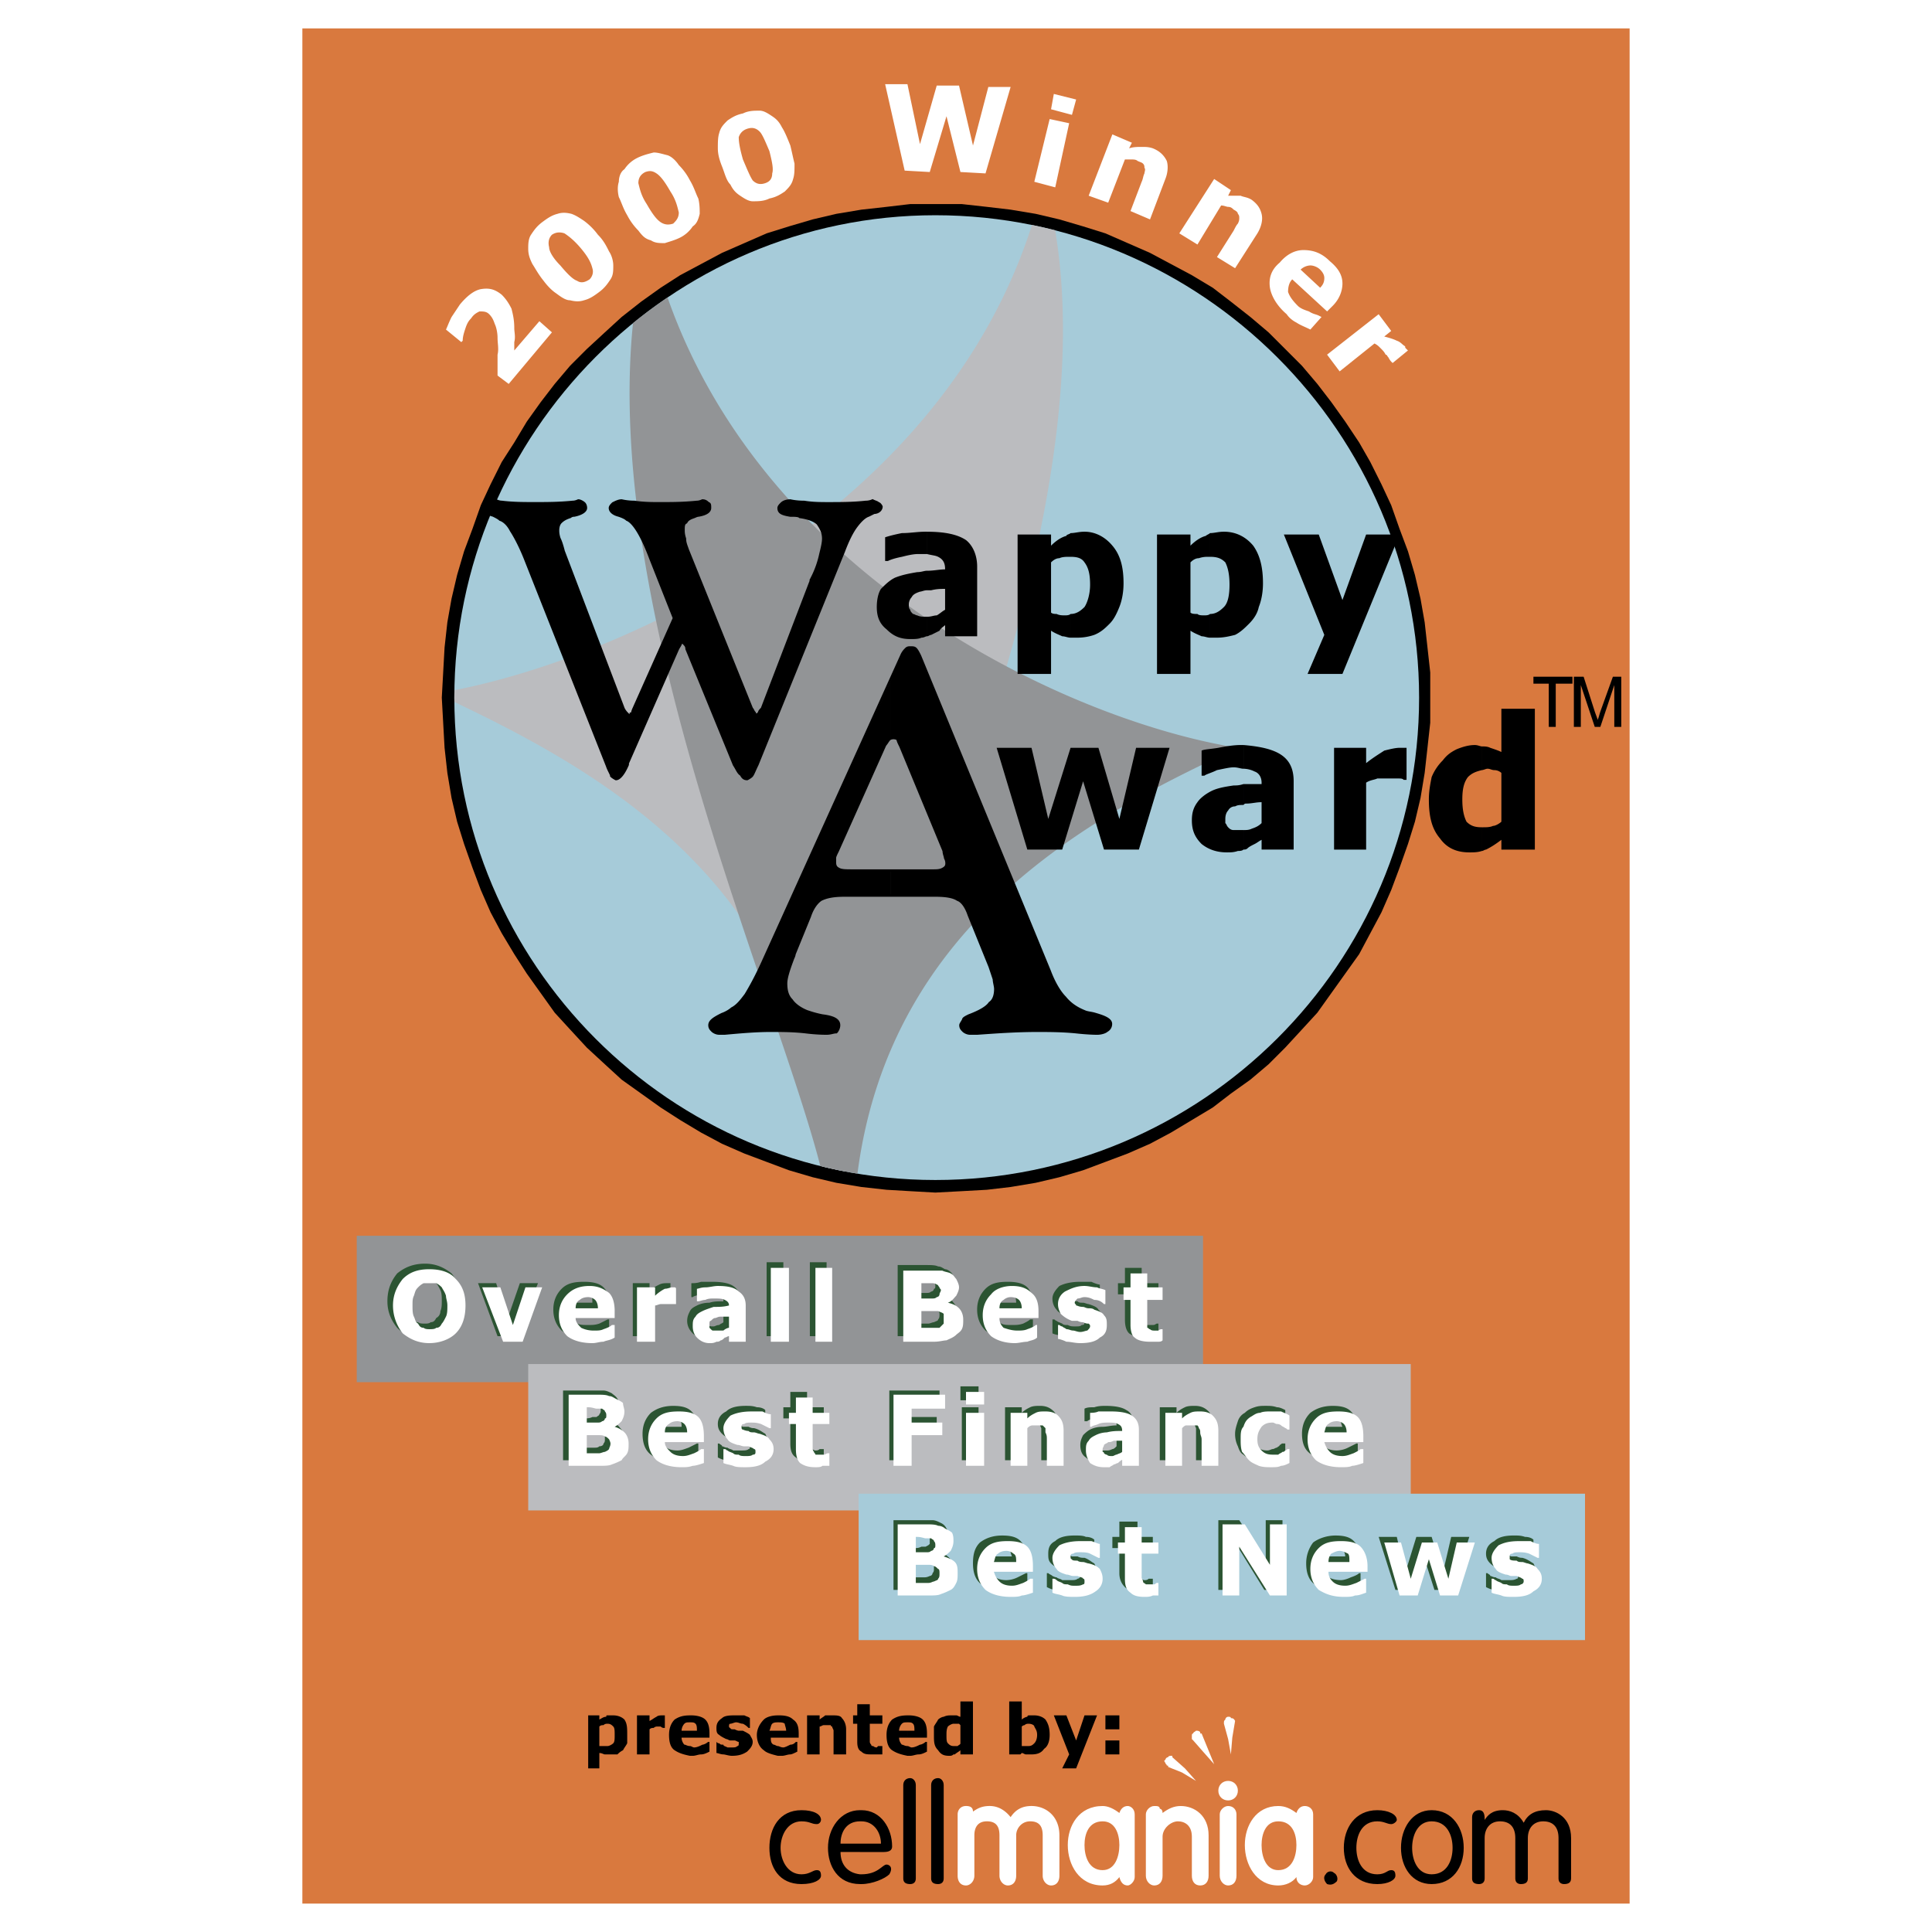 <svg xmlns="http://www.w3.org/2000/svg" width="2500" height="2500" viewBox="0 0 192.756 192.756"><path fill-rule="evenodd" clip-rule="evenodd" fill="#fff" d="M0 0h192.756v192.756H0V0z"/><path fill-rule="evenodd" clip-rule="evenodd" fill="#d9793e" d="M30.167 189.922h132.421V2.834H30.167v187.088z"/><path fill-rule="evenodd" clip-rule="evenodd" d="M93.318 20.361h2.643l2.504.278 2.365.278 2.502.418 2.365.556 2.365.695 2.225.696 2.227.974 2.224.973 2.088 1.113 2.086 1.113 2.086 1.252 1.809 1.391 1.947 1.53 1.808 1.53 1.67 1.669 1.668 1.67 1.532 1.808 1.39 1.808 1.391 1.947 1.391 2.087 1.113 1.947 1.113 2.226.973 2.086.834 2.365.836 2.226.695 2.364.557 2.365.416 2.364.279 2.504.277 2.504v5.007l-.277 2.504-.279 2.504-.416 2.504-.557 2.364-.695 2.226-.836 2.365-.834 2.225-.973 2.226-1.113 2.086-1.113 2.087-1.391 1.947-1.391 1.947-1.39 1.947-1.532 1.67-1.668 1.809-1.67 1.67-1.808 1.529-1.947 1.39-1.809 1.391-2.086 1.252-2.086 1.252-2.088 1.113-2.224.973-2.227.836-2.225.834-2.365.695-2.365.557-2.502.418-2.365.277-2.504.139-2.643.14-2.504-.14-2.364-.139-2.504-.277-2.504-.418-2.365-.557-2.365-.695-2.225-.834-2.226-.836-2.225-.973L69.95 113l-2.087-1.252-1.947-1.252-1.948-1.391-1.947-1.39-1.669-1.529-1.809-1.67-1.668-1.809-1.531-1.67-1.39-1.947-1.392-1.947-1.252-1.947-1.251-2.087-1.113-2.086-.974-2.226-.835-2.225-.834-2.365-.696-2.226-.556-2.364-.418-2.504-.278-2.504-.139-2.504-.138-2.503.138-2.504.139-2.504.278-2.504.418-2.364.556-2.365.696-2.364.834-2.226.835-2.365.974-2.086 1.113-2.226 1.251-1.947 1.252-2.087 1.392-1.947 1.39-1.808 1.531-1.808 1.668-1.67 1.809-1.669 1.669-1.53 1.947-1.53 1.948-1.391 1.947-1.252 2.087-1.113 2.086-1.113 2.225-.973 2.226-.974 2.225-.696 2.365-.695 2.365-.556 2.504-.418 2.504-.278 2.364-.278h2.504z"/><path d="M93.318 21.474c26.567 0 48.266 21.699 48.266 48.128 0 26.568-21.699 48.128-48.266 48.128-26.429 0-47.989-21.561-47.989-48.128 0-26.429 21.56-48.128 47.989-48.128z" fill-rule="evenodd" clip-rule="evenodd" fill="#a6cbd9"/><path d="M102.957 22.445C93.839 51.077 62.537 65.5 45.338 68.86c-.004.247-.009.494-.009.742 0 .146.004.292.005.438 15.124 7.2 35.516 18.76 36.678 46.334.746.182 1.499.346 2.258.492.364-13.162 26.575-60.603 21.005-93.888a50.033 50.033 0 0 0-2.318-.533z" fill-rule="evenodd" clip-rule="evenodd" fill="#bbbcbf"/><path d="M66.601 29.679c9.973 28.449 40.534 42.333 56.901 44.93-14.258 6.611-34.674 17.21-37.953 42.485a47.288 47.288 0 0 1-3.705-.76c-4.479-17.402-21.653-55.19-18.688-84.092a48.19 48.19 0 0 1 3.445-2.563z" fill-rule="evenodd" clip-rule="evenodd" fill="#929496"/><path d="M60.63 76.417l-8.207-20.726c-.557-1.391-1.113-2.365-1.391-2.782-.278-.556-.696-.974-1.113-1.112-.139-.139-.417-.278-.695-.417-.557-.14-.835-.418-.835-.696 0-.139 0-.278.278-.417.139-.139.417-.278.834-.278.139 0 .278.139.557.139 1.113.139 2.225.139 3.338.139s2.364 0 3.755-.139c.278 0 .417-.139.557-.139s.417.139.556.278c0 0 .139.139.139.417 0 .278-.417.556-1.113.696-.278 0-.417.139-.417.139-.417.139-.696.278-.974.557-.14.139-.278.417-.278.834 0 .14 0 .417.139.835.14.278.278.695.417 1.252l5.981 15.718c.14.278.278.417.417.557 0 .139.139.139.278.139 0 0 .139 0 .139-.139.139 0 .139-.278.278-.557l4.033-9.041-2.364-5.981c-.834-2.226-1.669-3.616-2.365-3.895-.139-.139-.417-.278-.834-.417-.557-.14-.834-.418-.834-.696 0-.139.139-.278.278-.417.278-.139.557-.278.835-.278.139 0 .556.139 1.252.139.974.139 1.808.139 2.504.139 1.251 0 2.364 0 3.755-.139.278 0 .556-.139.556-.139.278 0 .417.139.557.278.139 0 .139.139.139.417 0 .278-.278.556-1.112.696-.139 0-.278.139-.417.139-.417.139-.695.278-.834.557-.278.139-.278.417-.278.834 0 .14 0 .417.139.835 0 .417.139.695.278 1.113l6.398 15.857c.139.139.139.278.278.417 0 .139.139.278.278.278l.278-.278c0-.139.139-.278.278-.417l5.007-13.075a9.705 9.705 0 0 0 .835-2.364c.139-.557.278-1.113.278-1.53 0-.695-.278-1.113-.557-1.53-.278-.278-.834-.556-1.808-.695-.14-.139-.557-.139-.974-.139-.834-.14-1.113-.279-1.113-.696 0-.139.139-.278.278-.417s.417-.278.834-.278c.139 0 .557.139 1.391.139.834.139 1.669.139 2.365.139 1.251 0 2.503 0 3.755-.139.417 0 .557 0 .696-.139.278.139.417.139.556.278.139 0 .278.139.278.278 0 .278-.278.556-.695.556-.278.139-.417.139-.557.279-.417.139-.834.556-1.252 1.112-.417.557-.834 1.391-1.252 2.504l-8.624 21.282c-.278.556-.417.974-.556 1.112-.139.139-.278.278-.417.278-.278 0-.417-.139-.557-.417-.278-.14-.417-.557-.695-.974l-4.729-11.545c0-.278-.139-.417-.278-.557 0-.139-.139-.139-.139-.139-.139 0-.139 0-.278.139 0 .139-.139.278-.278.557l-5.008 11.406v.14c-.417.974-.834 1.391-1.113 1.391-.139 0-.278-.139-.417-.278.003-.142-.275-.559-.414-.977z" fill-rule="evenodd" clip-rule="evenodd"/><path d="M60.63 76.417l-8.207-20.726c-.557-1.391-1.113-2.365-1.391-2.782-.278-.556-.696-.974-1.113-1.112-.139-.139-.417-.278-.695-.417-.557-.14-.835-.418-.835-.696 0-.139 0-.278.278-.417.139-.139.417-.278.834-.278 0 0 .278.139.557.139 1.113.139 2.225.139 3.338.139s2.364 0 3.755-.139c.278 0 .557-.139.557-.139.139 0 .417.139.556.278 0 0 .139.139.139.417 0 .278-.417.556-1.113.696-.278 0-.417.139-.417.139-.417.139-.696.278-.974.557-.14.139-.278.417-.278.834 0 .14 0 .417.139.835.14.278.278.695.417 1.252l5.981 15.718c.14.278.278.417.417.557 0 .139.278.139.278.139s.139 0 .139-.139c.139 0 .139-.278.278-.557l4.033-9.041-2.364-5.981c-.834-2.226-1.669-3.616-2.365-3.895-.139-.139-.417-.278-.834-.417-.557-.14-.834-.418-.834-.696 0-.139.139-.278.278-.417.278-.139.557-.278.835-.278 0 0 .556.139 1.252.139.974.139 1.808.139 2.504.139 1.251 0 2.364 0 3.755-.139.278 0 .556-.139.556-.139.278 0 .417.139.557.278.139 0 .139.139.139.417 0 .278-.278.556-1.112.696-.139 0-.417.139-.417.139-.417.139-.695.278-.834.557-.278.139-.278.417-.278.834 0 .14 0 .417.139.835 0 .417.139.695.278 1.113l6.398 15.857c.139.139.139.278.278.417 0 .139.278.278.278.278l.278-.278c0-.139.139-.278.278-.417l5.007-13.075a9.705 9.705 0 0 0 .835-2.364c.139-.557.278-1.113.278-1.53 0-.695-.278-1.113-.557-1.53-.278-.278-.834-.556-1.808-.695-.14-.139-.557-.139-.974-.139-.834-.14-1.113-.279-1.113-.696 0-.139.139-.278.278-.417s.417-.278.834-.278c0 0 .557.139 1.391.139.834.139 1.669.139 2.365.139 1.251 0 2.503 0 3.755-.139.417 0 .696-.139.696-.139.278.139.417.139.556.278.139 0 .278.278.278.278 0 .278-.278.556-.695.556l-.557.279c-.417.139-.834.556-1.252 1.112-.417.557-.834 1.391-1.252 2.504l-8.624 21.282c-.278.556-.417.974-.556 1.112-.139.139-.417.278-.417.278-.278 0-.417-.139-.557-.417-.278-.14-.417-.557-.695-.974l-4.729-11.545c0-.278-.139-.417-.278-.557 0-.139-.139-.139-.139-.139s-.139 0-.278.139c0 .139-.139.278-.278.557l-5.008 11.406v.14c-.417.974-.834 1.391-1.113 1.391 0 0-.278-.139-.417-.278.003-.142-.275-.559-.414-.977z" fill="none" stroke="#000" stroke-width=".352" stroke-miterlimit="2.613"/><path d="M120.721 63.621v-2.365c.557 0 .973-.278 1.391-.696.418-.417.557-1.251.557-2.225s-.139-1.669-.418-2.226c-.418-.417-.834-.556-1.529-.556v-2.365c.416 0 .834-.139 1.391-.139 1.252 0 2.225.556 2.92 1.391.697.974.975 2.226.975 3.756 0 .834-.139 1.669-.418 2.364-.139.696-.557 1.252-.973 1.67-.418.417-.834.834-1.391 1.112-.557.139-1.113.278-1.809.278l-.696.001zm13.215-3.756l2.363-6.538h3.338l-5.701 13.91h-3.479l1.67-3.895-4.035-10.015h3.479l2.365 6.538zm-13.215-6.677v2.365h-.139c-.279 0-.557 0-.975.139-.279 0-.557.139-.834.417v5.007c.139.139.416.139.695.139.139.139.416.139.695.139.139 0 .418 0 .557-.139v2.365c-.279 0-.557-.139-.836-.139-.277-.139-.695-.278-1.111-.556v4.312h-3.338v-13.91h3.338v1.113c.416-.417.973-.834 1.529-.974.139-.139.28-.139.419-.278zm-13.91 10.433v-2.365c.557 0 .973-.278 1.391-.696.277-.417.557-1.251.557-2.225s-.139-1.669-.557-2.226c-.277-.417-.695-.556-1.391-.556v-2.365c.418 0 .834-.139 1.391-.139 1.113 0 2.086.556 2.781 1.391.836.974 1.113 2.226 1.113 3.756 0 .834-.139 1.669-.416 2.364-.279.696-.557 1.252-.975 1.67-.418.417-.834.834-1.529 1.112a5.203 5.203 0 0 1-1.67.278l-.695.001zm-12.519-2.782v-2.086c-.417 0-.834 0-1.391.139h-.417v-1.947c.696 0 1.252-.139 1.809-.139 0-.556-.139-.974-.695-1.251-.278-.14-.557-.14-1.113-.278v-2.226c1.809 0 3.061.278 3.895.834.696.556 1.112 1.53 1.112 2.643v6.955h-3.199V62.37c-.139.139-.417.278-.556.557l-.835.417c-.139 0-.278.139-.417.139v-1.947c.417 0 .696-.139.974-.139.276-.141.554-.419.833-.558zm12.519-7.651v2.365h-.139c-.279 0-.695 0-.975.139-.277 0-.557.139-.834.417v5.007c.139.139.418.139.557.139.277.139.557.139.834.139.139 0 .418 0 .557-.139v2.365c-.277 0-.557-.139-.834-.139-.279-.139-.695-.278-1.113-.556v4.312h-3.338v-13.91h3.338v1.113c.418-.417.973-.834 1.529-.974 0-.139.279-.139.418-.278zm-14.328 5.703c-.278 0-.556.139-.695.139-.417.139-.695.278-.834.556-.139.14-.278.417-.278.696 0 .278 0 .417.139.557 0 .139.139.278.278.417.139 0 .278.139.417.139.278.139.557.139.974.139v1.947c-.139 0-.278.139-.556.139-.278.139-.695.139-1.113.139-.974 0-1.669-.278-2.364-.974-.696-.556-.974-1.251-.974-2.226 0-.695.139-1.391.417-1.808.417-.417.834-.835 1.391-1.113.696-.278 1.391-.417 2.225-.557.417 0 .696-.139.974-.139v1.949h-.001zm0-5.842v2.226h-.834c-.557 0-1.113.139-1.669.278-.696.139-1.113.278-1.392.417h-.278v-2.365c.417-.139.974-.278 1.67-.417.834 0 1.529-.139 2.364-.139h.139zM154.521 72.523v-4.312h-1.531v-.696h3.895v.696h-1.668v4.312h-.696zm2.504 0v-5.008h.973l1.113 3.478c.139.417.277.696.277.834.139-.278.139-.417.279-.834l1.252-3.478h.834v5.008h-.695V68.35l-1.391 4.173h-.557l-1.391-4.173v4.173h-.694zM147.844 84.903v-2.365h.141c.277 0 .695 0 .973-.139.277 0 .695-.278.834-.417v-4.869a1.06 1.06 0 0 0-.695-.278c-.277 0-.416-.139-.695-.139-.139 0-.416.139-.557.139V74.47c.279 0 .557 0 .836.139.416.14.834.279 1.111.418v-4.312h3.34v14.049h-3.34v-.974c-.557.417-.973.696-1.529.974-.14-.001-.279.139-.419.139zm0-10.433v2.365c-.557.139-.973.278-1.391.695-.418.556-.557 1.252-.557 2.226s.139 1.669.418 2.225c.418.417.834.557 1.529.557v2.365c-.416.139-.834.139-1.252.139-1.252 0-2.225-.417-2.92-1.391-.836-.974-1.113-2.225-1.113-3.894 0-.835.139-1.53.277-2.226a5.015 5.015 0 0 1 1.113-1.669c.418-.557.836-.834 1.391-1.113.695-.278 1.252-.417 1.809-.417.28-.001.557.138.696.138zm-23.785 10.293v-1.947c.277 0 .557 0 .834-.139.418-.139.695-.278.975-.556v-2.086c-.557 0-.975.139-1.531.139-.139 0-.139 0-.277.139v-2.086h1.809v-.14c0-.556-.279-.974-.695-1.113a2.623 2.623 0 0 0-1.113-.278v-2.365c1.67.139 2.92.417 3.756.974.834.557 1.252 1.391 1.252 2.643v6.815h-3.199v-.973c-.279.14-.418.278-.695.417-.279.139-.557.278-.695.417-.144.139-.283.139-.421.139zm16.273-6.954h-.277c-.139-.139-.277-.139-.557-.139h-2.086c-.279.139-.695.139-1.113.417v6.677H133.1V74.609h3.199v1.53c.695-.557 1.391-.974 1.809-1.251.557-.139 1.113-.279 1.529-.279H140.332v3.2zm-23.646-3.2l-3.059 10.154h-3.479l-2.086-6.815-2.086 6.815h-3.479l-3.061-10.154h3.479l1.67 7.094 2.225-7.094h2.781l2.088 7.094 1.668-7.094h3.339zm7.373-.278v2.365c-.277 0-.557-.139-.973-.139-.418 0-.975.139-1.67.278-.557.278-1.113.417-1.252.556h-.279v-2.503c.279-.139.836-.139 1.67-.279.695-.139 1.531-.278 2.227-.278h.277zm0 3.895v2.086c-.418 0-.557 0-.834.14a.762.762 0 0 0-.695.417c-.141.139-.279.417-.279.834v.417c.139.139.139.278.279.417.139.139.277.278.557.278h.973v1.947c-.139.14-.418.14-.557.14-.416.139-.695.139-1.113.139-.973 0-1.807-.278-2.504-.834-.695-.695-.973-1.391-.973-2.365 0-.695.139-1.252.557-1.808.277-.417.834-.834 1.391-1.113s1.252-.417 2.227-.556c.275 0 .553 0 .971-.139zM91.788 65.429l12.937 31.436c.416 1.113.973 2.086 1.529 2.643.557.695 1.252 1.113 1.947 1.391.277.139.695.139 1.113.279.973.277 1.529.555 1.529.973a.763.763 0 0 1-.416.695c-.141.141-.557.279-.975.279-.139 0-.834 0-2.086-.139-1.391-.141-2.781-.141-3.895-.141-2.088 0-4.035.141-5.982.279h-.695c-.278 0-.557-.139-.695-.279-.139-.139-.278-.277-.278-.557 0-.139.139-.277.278-.557 0-.139.278-.277.556-.416 1.113-.418 1.809-.834 2.086-1.252.418-.279.557-.834.557-1.391 0-.279-.139-.695-.139-.975-.139-.416-.277-.834-.418-1.252l-2.086-5.146c-.278-.834-.695-1.391-1.113-1.53-.417-.278-1.113-.417-2.226-.417h-4.451V86.85h4.173c.417 0 .696 0 .974-.139s.417-.278.417-.557c0-.139 0-.278-.139-.556 0-.139-.139-.417-.139-.695L89.84 74.47c-.139-.278-.278-.557-.278-.695-.139-.139-.278-.139-.417-.139s-.139 0-.278.139v-5.842l1.113-2.643c.139-.278.278-.417.417-.556.139-.139.278-.139.417-.139.278 0 .417 0 .557.139.138.139.278.416.417.695zm-2.921 23.925h-4.59c-1.113 0-1.809.139-2.365.417-.417.278-.835.834-1.113 1.669l-1.53 3.756s0 .139-.139.417c-.417 1.114-.695 1.948-.695 2.504 0 .695.139 1.252.556 1.668.278.418.835.836 1.53 1.113.417.139.834.279 1.53.418 1.113.139 1.669.416 1.669.973 0 .279-.139.557-.278.697-.278 0-.556.139-.974.139-.139 0-.974 0-2.086-.139-1.252-.141-2.365-.141-3.478-.141-1.53 0-3.06.141-4.59.279h-.556c-.278 0-.557-.139-.695-.279-.139-.139-.279-.277-.279-.557 0-.416.417-.695 1.252-1.111.418-.141.835-.418.974-.557.557-.279.974-.836 1.391-1.391.417-.695.974-1.67 1.669-3.2l12.797-28.098v5.842h-.139c-.139.139-.278.417-.417.556l-4.729 10.572c-.139.278-.278.556-.278.695v.417c0 .417.139.557.417.696s.695.139 1.391.139h3.756v2.506h-.001z" fill-rule="evenodd" clip-rule="evenodd"/><path d="M91.788 65.429l12.937 31.436c.416 1.113.973 2.086 1.529 2.643.557.695 1.252 1.113 1.947 1.391.277.139.695.139 1.113.279.973.277 1.529.555 1.529.973a.763.763 0 0 1-.416.695c-.141.141-.557.279-.975.279 0 0-.834 0-2.086-.139-1.391-.141-2.781-.141-3.895-.141-2.088 0-4.035.141-5.982.279h-.695c-.278 0-.557-.139-.695-.279-.139-.139-.278-.277-.278-.557 0-.139.139-.277.278-.557 0-.139.278-.277.556-.416 1.113-.418 1.809-.834 2.086-1.252.418-.279.557-.834.557-1.391 0-.279-.139-.695-.139-.975-.139-.416-.277-.834-.418-1.252l-2.086-5.146c-.278-.834-.695-1.391-1.113-1.53-.417-.278-1.113-.417-2.226-.417h-9.041c-1.113 0-1.809.139-2.365.417-.417.278-.835.834-1.113 1.669l-1.53 3.756s0 .139-.139.417c-.417 1.114-.695 1.948-.695 2.504 0 .695.139 1.252.556 1.668.278.418.835.836 1.53 1.113.417.139.834.279 1.53.418 1.113.139 1.669.416 1.669.973 0 .279-.139.557-.278.697-.278 0-.556.139-.974.139-.139 0-.974 0-2.086-.139-1.252-.141-2.365-.141-3.478-.141-1.53 0-3.06.141-4.59.279h-.556c-.278 0-.557-.139-.695-.279-.139-.139-.279-.277-.279-.557 0-.416.417-.695 1.252-1.111.418-.141.835-.418.974-.557.557-.279.974-.836 1.391-1.391.417-.695.974-1.67 1.669-3.2L89.98 65.29c.139-.278.278-.417.417-.556.139-.139.278-.139.417-.139.278 0 .417 0 .557.139.138.139.278.416.417.695zM89.84 74.47c-.139-.278-.278-.557-.278-.695-.139-.139-.417-.139-.417-.139s-.278 0-.417.139c-.139.139-.278.417-.417.556l-4.729 10.572c-.139.278-.278.556-.278.695v.417c0 .417.139.557.417.696s.695.139 1.391.139h7.929c.417 0 .696 0 .974-.139s.417-.278.417-.557c0-.139 0-.278-.139-.556 0-.139-.139-.417-.139-.695L89.84 74.47z" fill="none" stroke="#000" stroke-width=".235" stroke-miterlimit="2.613"/><path d="M81.912 181.576c0 .139-.139.416-.417.416-.557 0-.695-.277-1.53-.277-1.391 0-2.086 1.391-2.086 2.643S78.574 187 79.964 187c.835 0 1.113-.416 1.53-.416.278 0 .417.139.417.555 0 .418-.696.836-1.948.836-2.226 0-3.199-1.67-3.199-3.617s.974-3.756 3.199-3.756c1.253 0 1.949.418 1.949.974zM85.807 181.715h.139c1.252 0 1.947 1.113 1.947 2.225h-2.086v.836h2.365c.695 0 .834-.279.834-.557 0-1.809-1.113-3.617-3.06-3.617h-.139v1.113zm0 6.26V187h.139c1.669 0 2.086-.973 2.504-.973.278 0 .695.277.278.973-.417.418-1.669.975-2.782.975h-.139zm-1.948-4.036c0-1.111.557-2.225 1.948-2.225v-1.113c-1.948 0-3.199 1.809-3.199 3.756 0 1.809.974 3.617 3.199 3.617V187c-1.252-.139-1.948-.973-1.948-2.225h1.948v-.836h-1.948zM91.371 187.418c0 .416-.278.557-.557.557-.417 0-.695-.141-.695-.557v-9.32c0-.416.278-.695.695-.695.278 0 .557.279.557.695v9.32zM94.153 187.418c0 .416-.279.557-.557.557-.417 0-.696-.141-.696-.557v-9.32c0-.416.278-.695.696-.695.278 0 .557.279.557.695v9.32z" fill-rule="evenodd" clip-rule="evenodd"/><path d="M112.514 180.186c-.418 0-.695.277-.834.695-.557-.418-1.113-.695-1.67-.695v1.529c1.252 0 1.67 1.252 1.67 2.365 0 1.111-.418 2.504-1.67 2.504v1.529c.695 0 1.252-.279 1.67-.834.139.555.416.834.834.834.277 0 .695-.418.695-.834v-6.26c0-.556-.418-.833-.695-.833zm-2.504 0c-2.365 0-3.477 1.947-3.477 3.895s1.111 4.033 3.477 4.033v-1.529c-1.391 0-1.809-1.393-1.809-2.504 0-1.113.418-2.365 1.809-2.365v-1.53zM117.799 180.186c-.695 0-1.252.277-1.809.695 0-.279-.139-.418-.277-.418 0-.277-.277-.277-.557-.277-.418 0-.834.416-.834.834v6.119c0 .557.416.975.834.975.557 0 .834-.418.834-.975v-3.895c0-.834.836-1.529 1.531-1.529s1.391.418 1.391 1.529v3.895c0 .557.277.975.834.975s.836-.418.836-.975v-4.033c0-1.948-1.393-2.92-2.783-2.92zM122.529 179.629c.557 0 .973-.418.973-.975s-.416-.973-.973-.973-.975.416-.975.973.419.975.975.975zM122.529 180.186c-.418 0-.836.416-.836.834v6.119c0 .557.418.975.836.975.557 0 .834-.418.834-.975v-6.119c0-.418-.277-.834-.834-.834zM130.18 180.186c-.418 0-.697.277-.836.695-.557-.418-1.111-.695-1.809-.695v1.529c1.393 0 1.809 1.252 1.809 2.365 0 1.111-.416 2.504-1.809 2.504v1.529c.697 0 1.393-.279 1.809-.834 0 .555.418.834.836.834.416 0 .834-.418.834-.834v-6.26c0-.556-.418-.833-.834-.833zm-2.645 0c-2.225 0-3.338 1.947-3.338 3.895s1.113 4.033 3.338 4.033v-1.529c-1.252 0-1.668-1.393-1.668-2.504 0-1.113.416-2.365 1.668-2.365v-1.53z" fill-rule="evenodd" clip-rule="evenodd" fill="#fff"/><path d="M133.379 187.695c-.279.279-.557.418-.975.279-.277-.279-.418-.695-.139-.975.139-.277.557-.416.834-.139.28.14.419.558.28.835zM139.359 181.576c0 .139-.277.416-.557.416-.418 0-.695-.277-1.391-.277-1.531 0-2.086 1.391-2.086 2.643s.555 2.643 2.086 2.643c.834 0 .973-.416 1.391-.416.279 0 .418.139.418.555 0 .418-.695.836-1.809.836-2.227 0-3.338-1.67-3.338-3.617s1.111-3.756 3.338-3.756c1.114-.001 1.948.417 1.948.973zM142.836 181.715c1.531 0 2.088 1.391 2.088 2.643s-.557 2.642-2.088 2.642v.975c2.088 0 3.199-1.67 3.199-3.617s-1.111-3.756-3.199-3.756v1.113zm0 5.285c-1.391 0-1.947-1.391-1.947-2.643s.557-2.643 1.947-2.643v-1.113c-1.947 0-3.059 1.809-3.059 3.756s1.111 3.617 3.059 3.617V187zM156.746 187.418c0 .416-.277.557-.695.557-.277 0-.557-.141-.557-.557v-4.033c0-1.113-.557-1.67-1.529-1.67-.975 0-1.531.695-1.531 1.67v4.033c0 .416-.277.557-.695.557-.277 0-.557-.141-.557-.557v-4.033c0-1.113-.555-1.67-1.529-1.67-.973 0-1.529.695-1.529 1.67v4.033c0 .416-.279.557-.557.557-.418 0-.695-.141-.695-.557v-6.121c0-.416.277-.695.695-.695.277 0 .557.139.557.836v.139c.277-.418.695-.975 1.809-.975.695 0 1.529.279 2.086 1.252.416-.834 1.113-1.252 2.225-1.252.975 0 2.504.695 2.504 2.783v4.033h-.002z" fill-rule="evenodd" clip-rule="evenodd"/><path d="M117.938 176.846l1.391.836-1.111-1.252-1.252-1.113v-.139h-.139s-.279 0-.279.139a.298.298 0 0 0-.277.277c-.139 0-.139.141 0 .279 0 .139.139.139.139.277.139 0 .139 0 .139.139l1.389.557zM121.137 176.012l-1.252-3.061h-.139v-.139c-.139-.139-.277-.139-.418-.139-.139.139-.277.139-.277.277-.139 0-.139.139-.139.279v.277l.139.139.975 1.113 1.111 1.254zM123.225 171.699c-.139-.277-.279-.277-.418-.277 0-.139-.139-.139-.277-.139-.141 0-.279.139-.279.277-.139.139-.139.139-.139.418l.418 1.529.277 1.529.139-1.668.279-1.669zM105.697 183.105c0-1.947-1.391-2.92-2.781-2.92-.834 0-1.531.277-2.086 1.111-.557-.695-1.252-1.111-2.088-1.111-.834 0-1.252.277-1.668.555 0-.416-.279-.555-.696-.555-.556 0-.834.416-.834.834v6.119c0 .557.278.975.834.975.417 0 .835-.418.835-.975v-4.033c0-.695.277-1.391 1.252-1.391.834 0 1.252.418 1.252 1.391v4.033c0 .557.416.975.834.975.557 0 .834-.418.834-.975v-4.033c0-.695.557-1.391 1.393-1.391.834 0 1.252.418 1.252 1.391v4.033c0 .557.416.975.834.975.557 0 .834-.418.834-.975v-4.033h-.001z" fill-rule="evenodd" clip-rule="evenodd" fill="#fff"/><path d="M102.637 175.037v-.834c.279 0 .418-.139.557-.277s.279-.418.279-.836c0-.416-.141-.555-.279-.834 0-.139-.277-.277-.557-.277v-.836h.557c.418 0 .836.141 1.113.418.279.418.418.834.418 1.529 0 .557-.139 1.113-.557 1.393-.279.416-.695.555-1.252.555l-.279-.001zm4.73-1.391l.834-2.504h1.252l-2.086 5.287h-1.391l.695-1.393-1.531-3.895h1.252l.975 2.505zm2.92-2.503h1.393v1.393h-1.393v-1.393zm0 2.503h1.393v1.391h-1.393v-1.391zm-7.65-2.503v.836c-.139 0-.277 0-.416.139 0 0-.139 0-.279.139v1.947H102.637v.834h-.277c-.138 0-.277-.139-.418-.139l-.139.139h-1.113v-5.285h1.252v1.809c.141-.139.418-.277.557-.277-.001-.142.138-.142.138-.142zm-7.511 3.894v-.834H95.543c.139-.139.278-.139.278-.277v-1.809l-.14-.139h-.556v-.836h.278c.139 0 .278.141.417.141v-1.531h1.252v5.285H95.82v-.416c-.14.139-.417.277-.557.416h-.137zm0-3.894v.836c-.14 0-.417.139-.557.277-.139.279-.139.557-.139.834 0 .418 0 .697.139.836s.278.277.557.277v.834c-.14.141-.278.141-.417.141-.556 0-.835-.141-1.113-.557-.417-.418-.417-.834-.417-1.531v-.834c.139-.277.278-.418.417-.695.139-.139.417-.277.557-.277.278-.141.556-.141.695-.141h.278zm-4.59 4.035v-.975c.14 0 .278.139.417.139.278 0 .556-.139.834-.277.139 0 .417-.139.557-.277h.139v.973c-.278.139-.556.277-.834.277-.278 0-.557.141-.835.141l-.278-.001zm0-1.809v-.695h.696c0-.279 0-.557-.139-.695-.139-.141-.278-.141-.557-.141v-.695h.14c.556 0 1.112.141 1.391.418s.417.695.417 1.391v.418h-1.948v-.001zm0-2.226v.695c-.278 0-.417 0-.556.141-.14.139-.279.416-.279.695h.834v.695h-.834c0 .277.139.557.279.695.139 0 .278.139.556.139v.975c-.695-.141-1.112-.279-1.53-.557-.417-.279-.556-.834-.556-1.531 0-.555.139-1.111.556-1.529.417-.278.834-.418 1.53-.418zM77.6 175.178v-.975c.139 0 .278.139.556.139.139 0 .417-.139.695-.277.278 0 .417-.139.557-.277h.139v.973c-.278.139-.557.277-.696.277-.278 0-.556.141-.834.141l-.417-.001zm0-1.809v-.695h.834c0-.279-.139-.557-.139-.695-.139-.141-.417-.141-.695-.141v-.695h.139c.696 0 1.113.141 1.391.418.417.277.556.695.556 1.391v.418H77.6v-.001zm6.816 1.668h-1.252v-1.947-.416c0-.139-.139-.279-.139-.418 0 0-.139 0-.139-.139H82.191c-.139 0-.278.139-.417.139v2.781h-1.252v-3.895h1.252v.418c.139-.139.417-.277.556-.418h.696c.417 0 .834 0 .974.279.278.277.417.695.417 1.113v2.503h-.001zm3.616 0H87.059c-.556 0-.835 0-1.113-.277-.278-.139-.417-.418-.417-.973v-1.809h-.417v-.836h.417v-1.111h1.252v1.111h1.252v.836H86.78v1.809s0 .139.139.277c0 0 0 .139.139.139s.139.139.417.139l.139-.139H88.031v.834h.001zM77.6 171.143v.695c-.14 0-.417 0-.557.141-.139.139-.139.416-.278.695h.835v.695h-.696c0 .277 0 .557.278.695.139 0 .278.139.417.139v.975c-.557-.141-1.113-.279-1.391-.557-.417-.279-.696-.834-.696-1.531 0-.555.278-1.111.696-1.529.279-.278.835-.418 1.392-.418zm-8.764 4.035v-.975c.14 0 .278.139.417.139.278 0 .556-.139.834-.277.139 0 .417-.139.557-.277h.139v.973c-.278.139-.556.277-.834.277-.278 0-.557.141-.835.141l-.278-.001zm0-1.809v-.695h.696c0-.279 0-.557-.139-.695-.139-.141-.278-.141-.557-.141v-.695h.14c.556 0 1.112.141 1.391.418s.417.695.417 1.391v.418h-1.948v-.001zm6.26.418c0 .416-.278.695-.557.973-.417.277-.834.418-1.53.418-.278 0-.695-.141-.834-.141-.278 0-.556-.139-.695-.139v-1.111c.139.139.139.139.278.139.139.139.139.139.417.139 0 .139.139.139.417.277h.417c.278 0 .418 0 .557-.139.139 0 .139-.139.139-.277v-.139c-.139 0-.278-.141-.417-.141h-.417c-.139 0-.278-.139-.417-.139-.279-.139-.557-.277-.696-.418-.278-.139-.278-.416-.278-.695 0-.416.139-.695.556-.973.278-.279.835-.279 1.392-.279h.834c.278.141.417.141.557.279v.973h-.139a1.918 1.918 0 0 0-.556-.416c-.278 0-.417-.141-.695-.141-.14 0-.418.141-.557.141-.139 0-.139.139-.139.277 0 0 0 .139.139.139 0 .141.139.141.417.141 0 0 .278.139.417.139h.417c.278.139.556.277.695.416.139.279.278.418.278.697zm-12.519-.697v.836c-.139.277-.278.416-.417.695a1.918 1.918 0 0 0-.556.416h-.974v-.834c.139 0 .417-.139.556-.277.14-.139.14-.418.14-.836 0-.416 0-.695-.14-.834-.139-.139-.278-.277-.556-.277v-.836h.556c.418 0 .835.141 1.113.418.278.418.278.834.278 1.529zm6.259-1.947v.695c-.278 0-.417 0-.556.141a1.06 1.06 0 0 0-.278.695h.834v.695h-.834c0 .277.139.557.278.695.139 0 .278.139.556.139v.975c-.695-.141-1.112-.279-1.53-.557-.417-.279-.556-.834-.556-1.531 0-.555.139-1.111.556-1.529.418-.278.835-.418 1.53-.418zm-2.503 1.252h-.139s-.139 0-.278-.139h-.278c-.139 0-.278 0-.417.139-.139 0-.278 0-.417.141v2.502h-1.252v-3.895h1.252v.557c.278-.139.417-.277.695-.416.139-.141.417-.141.556-.141h.278v1.252zm-5.703 2.642h-.278c-.139 0-.278-.139-.556-.139v1.531h-1.113v-5.287h1.113v.418c.278-.139.417-.277.695-.277 0-.141 0-.141.139-.141v.836c-.139 0-.278 0-.417.139-.139 0-.278 0-.417.139v1.947H60.63v.834z" fill-rule="evenodd" clip-rule="evenodd"/><path d="M55.066 33.158l-4.312 5.146-1.113-.834v-2.086c.139-.557 0-1.113 0-1.669s-.139-1.113-.278-1.391c-.139-.417-.278-.696-.556-.974s-.556-.278-.974-.278c-.278.139-.556.278-.835.695-.278.278-.417.557-.556.974-.139.417-.278.835-.278 1.252l-.139.139-1.53-1.251c.139-.279.278-.696.557-1.252l.834-1.251c.695-.835 1.391-1.391 2.086-1.53.834-.139 1.391 0 2.086.557.417.417.695.834.974 1.391.139.557.278 1.113.278 1.947 0 .417.14.835 0 1.391v.834l2.504-2.921 1.252 1.111zM59.1 26.759c.139.418 0 .835-.278 1.113-.417.278-.835.417-1.252.139-.417-.139-.974-.695-1.669-1.53-.696-.695-1.113-1.391-1.113-1.808-.139-.557 0-.974.278-1.252.417-.278.835-.278 1.252-.139.417.278.974.695 1.669 1.53.696.835.973 1.392 1.113 1.947zm-.835-4.729c-.417-.278-.834-.556-1.252-.695-.556-.139-.974-.139-1.391 0-.557.139-.974.417-1.53.834s-.834.834-1.113 1.252c-.278.417-.278.974-.278 1.391 0 .556.139.974.417 1.53.278.417.556.974 1.113 1.669.417.557.834.974 1.251 1.252.557.417.974.696 1.392.696.556.139.974.139 1.391 0 .557-.139.974-.417 1.53-.835.556-.417.834-.834 1.113-1.251.278-.417.278-.835.278-1.391 0-.417-.139-.974-.417-1.391-.278-.557-.557-1.113-1.113-1.669a6.58 6.58 0 0 0-1.391-1.392zM67.724 21.196c0 .556-.278.834-.557 1.113-.417.139-.834.139-1.252-.139-.417-.278-.834-.834-1.391-1.809-.556-.834-.695-1.53-.834-2.086 0-.417.139-.834.696-1.112.417-.139.695-.139 1.113.139.417.278.834.835 1.391 1.809.556.833.695 1.528.834 2.085zm0-4.73c-.278-.417-.696-.834-1.113-.974-.556-.139-.974-.278-1.391-.278-.557.14-1.113.278-1.669.557a3.274 3.274 0 0 0-1.251 1.112c-.417.279-.557.835-.557 1.252-.139.417-.139.974 0 1.53.278.557.417 1.113.834 1.809a6.2 6.2 0 0 0 1.113 1.53c.417.556.696.834 1.252.974.417.278.835.278 1.391.278.417-.139.973-.278 1.53-.556a3.28 3.28 0 0 0 1.252-1.113c.417-.278.557-.695.695-1.251 0-.417 0-.974-.139-1.53-.278-.556-.417-1.113-.835-1.808a6.126 6.126 0 0 0-1.112-1.532zM77.043 17.301c0 .557-.278.835-.695.974-.417.139-.835.139-1.252-.278-.278-.417-.557-1.113-.974-2.087-.278-.974-.417-1.669-.417-2.225.139-.417.417-.696.834-.834.417-.14.834-.14 1.252.278.278.278.557.974.974 1.948.278 1.111.418 1.806.278 2.224zm.974-4.591c-.278-.556-.557-.834-.974-1.112s-.834-.557-1.252-.557c-.556 0-1.113 0-1.669.278-.695.139-1.113.417-1.53.695-.417.417-.695.695-.834 1.252-.139.417-.139.974-.139 1.53s.139 1.112.417 1.808c.278.695.418 1.391.835 1.808.278.557.557.835.974 1.113.417.278.834.556 1.252.556.556 0 1.113 0 1.669-.278.695-.139 1.113-.417 1.53-.695.417-.417.695-.696.834-1.252.139-.417.139-.834.139-1.53-.139-.557-.278-1.252-.417-1.809-.278-.693-.557-1.389-.835-1.807zM100.83 8.677l-2.504 8.624-2.504-.139-1.391-5.564-1.669 5.564-2.504-.139-1.948-8.624h2.226l1.252 5.981 1.669-5.842h2.225l1.392 5.981 1.53-5.842h2.226zM105.281 18.692l-2.088-.556 1.531-6.259 1.947.417-1.39 6.398zm1.668-7.233l-2.086-.557.277-1.53 2.227.556-.418 1.531zM114.738 21.891l-1.947-.834 1.113-2.921c.139-.278.139-.557.277-.835 0-.139.141-.417 0-.556 0-.139 0-.278-.139-.417-.139-.14-.277-.14-.557-.278-.139-.14-.416-.14-.555-.14h-.697l-1.668 4.312-1.947-.695 2.363-6.121 1.949.834-.279.557c.418-.139.834-.139 1.252-.139s.695 0 1.113.139c.695.278 1.113.695 1.391 1.252.139.417.139 1.113-.139 1.808l-1.53 4.034zM123.225 26.759l-1.809-1.112 1.67-2.643c.139-.278.277-.556.416-.695.139-.278.139-.417.139-.557s0-.278-.139-.417c0-.139-.139-.278-.416-.417-.141-.139-.279-.278-.557-.278-.141 0-.418-.139-.697-.139l-2.363 3.895-1.809-1.113 3.477-5.425 1.67 1.113-.277.557h1.252c.277.139.695.139 1.111.417.557.417.836.834.975 1.391.139.556 0 1.251-.418 1.947l-2.225 3.476zM129.762 26.899a1.5 1.5 0 0 1 .973-.417c.279 0 .697.139.975.417s.418.556.418.834c0 .418-.141.696-.418.974l-1.948-1.808zm3.199 3.616c.695-.695.975-1.53.975-2.226 0-.834-.418-1.53-1.254-2.226-.834-.834-1.668-1.113-2.643-1.113-.834 0-1.668.417-2.363 1.252-.836.695-1.113 1.529-.975 2.503.139.834.695 1.808 1.67 2.643.277.417.695.695.973.834.418.278.836.417 1.391.696l1.113-1.252-.277-.139c-.279-.139-.557-.139-.975-.417-.416-.139-.834-.278-1.113-.557-.555-.556-.834-.974-.973-1.391 0-.556.139-.973.418-1.251l3.477 3.199.556-.555zM138.941 36.218l-.139-.139s-.139-.139-.277-.417c-.141-.139-.141-.278-.279-.278-.139-.278-.277-.417-.557-.696-.139-.139-.277-.278-.557-.417l-3.477 2.782-1.252-1.669 5.146-4.034 1.252 1.669-.695.557c.557.139.975.278 1.252.417.418.139.557.417.834.557 0 .139 0 .139.139.278l.141.139-1.531 1.251z" fill-rule="evenodd" clip-rule="evenodd" fill="#fff"/><path fill-rule="evenodd" clip-rule="evenodd" fill="#929496" d="M35.592 137.898h84.433v-14.605H35.592v14.605z"/><path fill-rule="evenodd" clip-rule="evenodd" fill="#bbbcbf" d="M52.701 150.695h88.049V136.09H52.701v14.605z"/><path fill-rule="evenodd" clip-rule="evenodd" fill="#a6cbd9" d="M85.667 163.633h72.47v-14.606h-72.47v14.606z"/><path d="M42.964 131.918c-.139.139-.417.139-.556.139-.278 0-.557 0-.695-.139-.279 0-.417-.139-.557-.279l-.417-.834c-.139-.277-.139-.557-.139-.973 0-.418 0-.836.139-1.113.139-.279.278-.557.417-.695.139-.279.278-.418.557-.418.139-.139.417-.139.695-.139.139 0 .417 0 .556.139.278 0 .417.139.557.418.139.139.278.416.417.695.14.277.14.695.14 1.113 0 .277 0 .695-.14.973a.762.762 0 0 1-.417.695c-.139.279-.278.418-.557.418zm2.087-4.869c-.696-.557-1.53-.973-2.643-.973-1.252 0-2.086.416-2.782.973-.557.695-.974 1.531-.974 2.783 0 1.111.417 1.947.974 2.643.695.695 1.53.973 2.782.973 1.113 0 1.947-.277 2.643-.973.556-.695.973-1.531.973-2.643 0-1.252-.417-2.088-.973-2.783zM53.675 128.023l-2.087 5.286h-1.947l-1.947-5.286h1.808l1.113 3.616 1.252-3.616h1.808zM57.013 129.971c0-.418.139-.695.278-.836.278-.139.417-.277.835-.277.278 0 .556.139.695.277.278.141.278.418.278.836h-2.086zm3.895.418c0-.836-.278-1.531-.696-1.949-.417-.416-1.112-.555-1.947-.555-.974 0-1.669.139-2.226.695-.557.555-.834 1.252-.834 2.086s.278 1.529.834 2.086c.557.418 1.391.695 2.504.695.417 0 .834 0 1.113-.139.417 0 .695-.139 1.113-.277v-1.393h-.139c-.278.141-.556.279-.834.418-.417.139-.695.139-1.113.139-.556 0-.974 0-1.252-.277-.278-.279-.417-.557-.417-.975h3.895v-.554h-.001zM66.889 129.691h-.139c0-.139-.14-.139-.278-.139H65.36c-.139.139-.278.139-.556.139v3.617h-1.67v-5.285h1.67v.695c.417-.279.695-.418.974-.557.278-.139.556-.139.834-.139h.279v1.669h-.002zM71.758 132.195c-.278 0-.417.141-.557.141-.278 0-.417 0-.556-.141 0 0-.139 0-.139-.139-.139 0-.139-.139-.139-.139 0-.139-.139-.139-.139-.279 0-.139.139-.277.139-.416.139-.139.278-.139.417-.279.14 0 .417 0 .696-.139h.695v1.113c-.139.14-.278.14-.417.278zm.417 1.114h1.669v-3.617c0-.695-.278-1.111-.695-1.391-.417-.277-1.113-.416-2.086-.416H69.95c-.417.139-.696.139-.974.139v1.391h.139c.139-.139.417-.139.695-.279.417-.139.696-.139.974-.139.417 0 .835 0 .974.139.278.141.417.279.417.697-.556 0-.974 0-1.391.139-.556 0-.974.139-1.251.277-.278.141-.556.279-.696.557-.139.279-.278.557-.278.975 0 .416.139.834.556 1.252.278.277.695.416 1.252.416h.557c.139-.139.278-.139.556-.277.139 0 .139-.139.278-.139.139-.141.278-.279.417-.279v.555zM76.487 133.309h1.669v-7.373h-1.669v7.373zM80.799 133.309h1.669v-7.373h-1.669v7.373zM93.179 128.58c0 .139-.139.277-.278.277-.139.139-.278.139-.556.139h-.973v-1.529h.139c.417 0 .696.139.835.139h.556c.139.139.278.139.278.279.139.139.139.277.139.416s-.001.279-.14.279zm1.947 1.391c-.14-.279-.557-.418-.974-.557.278-.139.556-.418.695-.557.139-.277.278-.557.278-.973 0-.279 0-.557-.14-.836-.139-.139-.417-.416-.695-.416-.278-.141-.417-.279-.695-.279-.278-.139-.696-.139-1.252-.139h-2.782v7.094h3.061c.556 0 .974 0 1.251-.139.417-.139.696-.279.974-.418s.417-.416.556-.695c.139-.277.139-.557.139-.973.001-.417-.138-.835-.416-1.112zm-1.53 1.668c0 .141-.139.141-.417.279-.139 0-.417.139-.556.139h-1.252v-1.809h1.252c.139 0 .417 0 .556.141.139 0 .278.139.417.277 0 0 .139.277.139.418 0 .277 0 .416-.139.555zM99.16 129.971c0-.418.139-.695.418-.836.139-.139.416-.277.834-.277.277 0 .557.139.695.277.139.141.277.418.277.836H99.16zm3.895.418c0-.836-.139-1.531-.557-1.949-.416-.416-1.113-.555-1.947-.555-.973 0-1.668.139-2.225.695-.557.555-.836 1.252-.836 2.086s.279 1.529.836 2.086c.557.418 1.391.695 2.504.695.416 0 .695 0 1.111-.139.279 0 .695-.139 1.113-.277v-1.393h-.277c-.141.141-.418.279-.695.418-.418.139-.697.139-1.113.139-.557 0-.975 0-1.252-.277-.279-.279-.418-.557-.557-.975h3.895v-.554zM110.01 131.639c0 .557-.277.975-.834 1.252-.418.418-1.113.557-1.947.557-.557 0-.975 0-1.252-.139-.418-.139-.695-.139-.975-.277v-1.393h.139c.141 0 .141.141.279.141.139.139.277.139.557.277.139.139.277.139.557.139.277.141.416.141.695.141.416 0 .555 0 .695-.141.277 0 .277-.139.277-.277s0-.279-.139-.279c-.139-.139-.279-.139-.557-.277h-.418c-.277 0-.416-.139-.695-.139-.416-.139-.834-.279-.973-.557-.279-.277-.418-.695-.418-1.113s.279-.834.695-1.252c.557-.277 1.252-.416 2.086-.416h1.113c.279.139.695.277.836.277v1.391h-.141c-.277-.139-.557-.277-.834-.418-.418-.139-.695-.139-.975-.139-.277 0-.555 0-.695.139-.277 0-.277.141-.277.279s0 .277.139.277c0 0 .279.141.557.141.139.139.277.139.557.139.139 0 .416.139.557.139.416.139.834.279.973.557.279.275.418.555.418.971zM115.574 133.309h-.695c-.141.139-.418.139-.697.139-.695 0-1.111-.139-1.529-.416-.277-.279-.418-.695-.418-1.393v-2.504h-.695v-1.111h.695v-1.531h1.67v1.531h1.67v1.111h-1.67v2.365c0 .139 0 .279.139.418 0 .139.139.139.139.277H115.019c.277 0 .277-.139.418-.139h.139v1.253h-.002zM59.795 141.098c0 .139-.139.139-.278.279H59.1c-.278.139-.557.139-.835.139h-.278v-1.531h1.53c.139.141.278.141.278.279.139.139.139.277.139.418.001.138.001.277-.139.416zm2.087 1.39c-.278-.416-.696-.557-1.113-.695.278-.139.557-.277.695-.557.278-.277.278-.555.278-.973 0-.279 0-.557-.139-.695-.14-.279-.418-.418-.557-.557-.278-.139-.557-.277-.835-.277h-4.034v6.953h3.06c.557 0 .974 0 1.391-.139.278 0 .556-.139.834-.416.278-.141.417-.418.557-.697.139-.277.278-.555.278-.834.002-.556-.137-.833-.415-1.113zm-1.67 1.532c0 .139-.139.277-.417.277-.139.139-.278.139-.557.139H57.986v-1.807h1.251c.278 0 .417.139.557.139s.278.139.417.277c.139.141.139.279.139.557.002.138.002.279-.138.418zM65.916 142.35c0-.277.139-.557.278-.834.278-.139.557-.139.834-.139s.557 0 .696.139c.278.277.278.557.278.834h-2.086zm3.894.418c0-.836-.278-1.391-.695-1.809-.417-.557-1.113-.695-1.947-.695-.974 0-1.669.277-2.226.695-.556.557-.834 1.252-.834 2.086 0 .975.278 1.67.834 2.088.695.555 1.391.695 2.504.695h1.113c.417-.141.695-.279 1.113-.418v-1.391h-.139l-.834.416c-.417.141-.696.279-1.113.279-.557 0-.974-.139-1.252-.418-.278-.139-.417-.557-.417-.973h3.895v-.555h-.002zM76.626 144.02c0 .557-.278.973-.696 1.391-.557.277-1.252.418-2.086.418-.417 0-.835 0-1.252-.141-.417 0-.695-.139-.974-.277v-1.391h.139c.139.139.278.139.278.277.139 0 .278.139.557.139.139.141.417.141.557.279h.695c.417 0 .695 0 .834-.139.139 0 .139-.141.139-.279s0-.277-.139-.277c0 0-.278-.139-.417-.139-.139 0-.417-.141-.556-.141-.278 0-.417 0-.556-.139-.557-.139-.835-.277-1.113-.557-.278-.277-.417-.557-.417-.973 0-.557.278-.975.835-1.252.417-.418 1.112-.557 1.947-.557.417 0 .696 0 1.113.139.417 0 .696.139.835.279v1.25h-.139l-.835-.416c-.278-.139-.695-.139-.974-.139-.278 0-.556 0-.695.139-.139 0-.278.139-.278.277s0 .279.139.279c0 .139.278.139.557.277h.556c.278.139.417.139.557.139.556.141.834.418 1.113.557.137.281.276.559.276.977zM82.19 145.688c-.139 0-.417 0-.557.141h-.834c-.557 0-1.113-.141-1.391-.418-.417-.277-.557-.695-.557-1.391v-2.504h-.695v-1.113h.695v-1.529h1.669v1.529h1.669v1.113H80.52v2.365c0 .139.139.277.139.416s.14.279.278.279c.139 0 .278.139.417.139s.278 0 .417-.139H82.188v1.112h.002zM93.735 139.984h-3.199v1.393h2.921v1.391h-2.921v2.92h-1.808v-6.954h5.007v1.25zM95.961 140.402h1.668v5.285h-1.668v-5.285zm-.139-2.086h1.807v1.391h-1.807v-1.391zM105.559 145.688h-1.67v-2.643-.557c-.139-.277-.139-.416-.139-.557l-.277-.277H102.498c-.139.139-.416.139-.557.277v3.756h-1.668v-5.285h1.668v.557c.279-.277.557-.418.836-.557.277-.139.695-.139.973-.139.557 0 .975.139 1.391.557.279.277.418.834.418 1.391v3.477zM110.982 144.576c-.277.139-.416.139-.555.139h-.418c-.139-.139-.277-.139-.277-.139-.141-.141-.141-.141-.141-.279v-.277-.418c.141 0 .279-.139.418-.139.139-.139.418-.139.695-.139s.418-.139.695-.139v1.111c-.137.14-.276.28-.417.28zm.418 1.112h1.67v-3.615c0-.557-.139-1.113-.695-1.391-.418-.279-1.113-.418-2.088-.418-.277 0-.695 0-1.111.139-.418 0-.697 0-.975.139v1.252h.277c.141-.139.279-.139.557-.277.418 0 .697-.139.975-.139.418 0 .834.139.973.139a.762.762 0 0 1 .418.695c-.557 0-.973.139-1.391.139-.557 0-.975.139-1.252.279-.279.139-.557.416-.695.557-.139.277-.279.555-.279.973 0 .557.141.975.557 1.252.279.277.695.418 1.252.418h.557c.139 0 .418-.141.557-.141.139-.139.277-.139.277-.277.141-.139.279-.139.418-.277v.553h-.002zM120.998 145.688h-1.67v-2.643-.557c-.139-.277-.139-.416-.139-.557l-.277-.277H117.937c-.139.139-.416.139-.555.277v3.756h-1.67v-5.285h1.67v.557c.277-.277.555-.418.834-.557.277-.139.695-.139.973-.139.557 0 .975.139 1.393.557.277.277.416.834.416 1.391v3.477zM126.424 145.828c-.557 0-.975 0-1.252-.141-.418-.139-.836-.277-1.113-.555-.277-.141-.418-.418-.557-.836a2.775 2.775 0 0 1-.277-1.252c0-.416.139-.834.277-1.252a1.43 1.43 0 0 1 .695-.834c.279-.277.557-.418.975-.557.416-.139.695-.139 1.111-.139.418 0 .695 0 1.113.139.279 0 .557.139.836.279v1.391h-.279s-.139 0-.277-.141c0-.139-.141-.139-.279-.277-.139 0-.277-.139-.418-.139h-.555c-.418 0-.836.139-1.113.416a2.631 2.631 0 0 0-.279 1.113c0 .557.141.975.279 1.252.277.279.695.418 1.113.418.277 0 .416-.139.555-.139.141 0 .279-.141.418-.141.139-.139.279-.139.279-.277.139 0 .139-.139.277-.139h.279v1.391c-.279.139-.557.277-.836.277-.277.143-.695.143-.972.143zM131.709 142.35c0-.277.139-.557.277-.834.279-.139.557-.139.836-.139.416 0 .557 0 .834.139.139.277.139.557.279.834h-2.226zm3.895.418c0-.836-.277-1.391-.695-1.809-.418-.557-1.113-.695-1.947-.695-.975 0-1.67.277-2.227.695-.555.557-.834 1.252-.834 2.086 0 .975.279 1.67.975 2.088.557.555 1.252.695 2.363.695h1.113c.418-.141.695-.279 1.113-.418v-1.391h-.139l-.836.416a2.585 2.585 0 0 1-1.111.279c-.557 0-.975-.139-1.252-.418-.279-.139-.418-.557-.418-.973h3.895v-.555zM92.762 154.035c-.139.139-.139.139-.417.277h-.417c-.278.139-.417.139-.695.139h-.278v-1.529h1.39c.139.139.278.139.417.277v.836zm1.947 1.391a3.005 3.005 0 0 0-1.113-.695c.278-.141.557-.279.695-.557.278-.279.278-.557.278-.975 0-.277 0-.557-.139-.695a1.089 1.089 0 0 0-.557-.557c-.278-.139-.556-.277-.834-.277H89.144v6.955h3.06c.417 0 .834 0 1.252-.141.278 0 .556-.139.834-.416.278-.139.417-.418.557-.695.139-.279.278-.557.278-.836.001-.555-.138-.834-.416-1.111zm-1.669 1.529c0 .139-.139.279-.278.279-.279.139-.417.139-.696.139h-1.113v-1.809h1.112c.278 0 .417.139.557.139.278 0 .417.139.417.279.139.139.139.277.139.555.001.141.001.279-.138.418zM98.742 155.285c0-.277.141-.555.279-.834.277-.139.557-.139.834-.139.418 0 .557 0 .834.139.141.279.141.557.279.834h-2.226zm3.895.418c0-.834-.277-1.391-.695-1.809-.416-.557-1.111-.695-1.947-.695-.973 0-1.668.279-2.225.695-.557.557-.695 1.252-.695 2.088 0 .973.277 1.668.834 2.086.557.557 1.391.695 2.365.695h1.111c.418-.139.697-.279 1.113-.418v-1.391h-.139l-.834.418a2.623 2.623 0 0 1-1.113.277c-.557 0-.975-.139-1.252-.416-.277-.141-.418-.557-.418-.975h3.895v-.555zM109.453 156.955c0 .557-.277.975-.695 1.391-.557.279-1.252.418-2.086.418-.418 0-.836 0-1.252-.139-.418 0-.695-.141-.975-.279v-1.391h.141c.139.139.277.139.416.279 0 0 .279.139.418.139.139.139.416.139.557.277h.834c.277 0 .557 0 .695-.139a.298.298 0 0 0 .277-.277c0-.141-.139-.279-.139-.279-.139 0-.277-.139-.557-.139-.139 0-.277-.139-.555-.139-.279 0-.418 0-.557-.141-.557-.139-.836-.277-1.113-.555-.277-.279-.277-.557-.277-.975 0-.557.139-.973.695-1.252.416-.418 1.111-.557 1.947-.557.416 0 .834 0 1.111.139.418 0 .695.141.836.279v1.252h-.141c-.139-.139-.557-.279-.834-.418s-.695-.139-.973-.139c-.279 0-.557 0-.695.139a.298.298 0 0 0-.279.279c0 .139 0 .277.139.277.141.139.279.139.557.277h.557c.277.141.418.141.695.141.418.139.695.416.975.557.139.28.278.557.278.975zM115.018 158.625c-.139 0-.418.139-.557.139h-.834c-.557 0-1.113-.139-1.393-.418-.277-.277-.555-.695-.555-1.391v-2.504h-.697v-1.113h.697v-1.529h1.807v1.529h1.531v1.113h-1.531V157.234c.141.139.141.277.279.277s.277.139.416.139c.141 0 .279 0 .418-.139H115.017v1.114h.001zM127.953 158.625h-1.808l-2.92-4.73v4.73h-1.67v-6.955h2.086l2.642 4.033v-4.033h1.67v6.955zM131.986 155.285c0-.277.141-.555.279-.834.277-.139.557-.139.834-.139.418 0 .695 0 .836.139.139.279.277.557.277.834h-2.226zm3.895.418c0-.834-.277-1.391-.695-1.809-.416-.557-1.111-.695-1.947-.695-.834 0-1.668.279-2.225.695a3.415 3.415 0 0 0-.695 2.088c0 .973.277 1.668.834 2.086.557.557 1.391.695 2.365.695h1.113c.416-.139.834-.279 1.111-.418v-1.391h-.139c-.139.139-.418.279-.834.418-.279.139-.695.277-.975.277-.557 0-1.113-.139-1.391-.416-.277-.141-.418-.557-.418-.975h3.895v-.555h.001zM146.592 153.338l-1.668 5.287h-1.809l-1.113-3.479-.973 3.479h-1.808l-1.67-5.287h1.808l.834 3.617 1.114-3.617h1.529l1.113 3.617.836-3.617h1.807zM153.27 156.955c0 .557-.279.975-.695 1.391-.557.279-1.252.418-2.088.418-.416 0-.834 0-1.252-.139-.416 0-.695-.141-.973-.279v-1.391h.139c.139.139.279.139.279.279.139 0 .277.139.555.139.141.139.418.139.557.277h.695c.418 0 .557 0 .836-.139.139 0 .139-.139.139-.277 0-.141 0-.279-.139-.279 0 0-.279-.139-.557-.139 0 0-.279-.139-.418-.139-.277 0-.416 0-.557-.141-.557-.139-.834-.277-1.111-.555-.279-.279-.418-.557-.418-.975 0-.557.277-.973.834-1.252.418-.418 1.113-.557 1.947-.557.418 0 .695 0 1.113.139.418 0 .695.141.834.279v1.252h-.139l-.834-.418c-.279-.139-.695-.139-.975-.139-.277 0-.557 0-.695.139-.139 0-.277.139-.277.279 0 .139 0 .277.139.277 0 .139.277.139.557.277h.557c.277.141.416.141.557.141.555.139.834.416 1.111.557.14.28.279.557.279.975z" fill-rule="evenodd" clip-rule="evenodd" fill="#2b5432"/><path d="M43.521 132.475c-.139.139-.417.139-.696.139-.139 0-.417 0-.556-.139-.278 0-.417-.139-.556-.418-.279-.139-.279-.418-.417-.695-.139-.277-.139-.695-.139-1.113 0-.416 0-.695.139-.973.139-.418.139-.557.417-.836.139-.139.278-.277.556-.416h1.252c.278.139.417.277.557.416.139.279.278.418.417.836 0 .277.139.557.139.973 0 .418 0 .836-.139 1.113s-.278.557-.417.695c-.14.279-.279.418-.557.418zm1.947-4.87c-.557-.695-1.53-.973-2.643-.973-1.112 0-1.947.277-2.643.973-.556.695-.974 1.529-.974 2.643s.417 2.088.974 2.783c.695.555 1.53.973 2.643.973 1.113 0 2.086-.418 2.643-.973.695-.695.974-1.67.974-2.783s-.278-1.947-.974-2.643zM54.092 128.439l-1.947 5.426h-1.947l-2.087-5.426h1.808l1.252 3.756 1.252-3.756h1.669zM57.431 130.527c0-.418.139-.695.417-.836.139-.139.417-.277.834-.277.278 0 .556.139.695.277.139.141.278.418.278.836h-2.224zm3.895.278c0-.695-.14-1.391-.557-1.809-.557-.416-1.113-.695-1.947-.695-.974 0-1.669.279-2.226.834-.557.557-.835 1.254-.835 2.088s.278 1.529.835 2.086c.556.418 1.391.695 2.504.695.417 0 .695-.139 1.112-.139.278-.139.696-.139 1.113-.418v-1.252h-.278c-.139.141-.417.279-.835.418-.278.139-.556.139-.974.139-.556 0-.974-.139-1.252-.277-.278-.279-.556-.557-.556-.975h3.895v-.695h.001zM67.446 130.109h-.14H65.916c-.139 0-.417.139-.556.139v3.617h-1.809v-5.426h1.809v.836c.278-.279.695-.557.974-.695.278 0 .556-.141.695-.141h.278s.14 0 .14.141v1.529h-.001zM72.175 132.752h-.974c-.139 0-.139 0-.278-.139l-.14-.139v-.279c0-.277 0-.416.14-.416.139-.141.278-.279.417-.279s.278-.139.557-.139h.834v1.113c-.139.001-.417.139-.556.278zm.556 1.113H74.4v-3.617c0-.695-.278-1.113-.695-1.391-.417-.418-1.113-.557-2.086-.557-.417 0-.835.139-1.252.139s-.695.141-.834.141v1.252h.139c.139 0 .417-.141.695-.141.278-.139.557-.139.834-.139.557 0 .834 0 1.113.139.278.141.417.279.417.557-.557.141-.974.141-1.53.141-.417.139-.834.277-1.113.416s-.556.279-.695.557c-.278.277-.278.557-.278.975 0 .416.139.834.417 1.111.417.418.834.557 1.251.557.279 0 .417 0 .696-.139.139 0 .278 0 .417-.139.139 0 .278-.141.417-.279.14 0 .278-.139.417-.139v.556h.001zM76.904 133.865h1.808v-7.373h-1.808v7.373zM81.355 133.865h1.67v-7.373h-1.67v7.373zM93.735 129.135a.298.298 0 0 1-.278.279c-.139.139-.278.139-.557.139h-.973v-1.529h.973c.139 0 .417 0 .557.139.139 0 .139.139.278.277 0 .141.139.141.139.279s-.139.277-.139.416zm1.947 1.392c-.278-.279-.556-.418-1.112-.557.417-.139.557-.418.834-.695.139-.279.278-.557.278-.836 0-.277-.139-.555-.278-.834-.139-.139-.278-.418-.556-.557s-.557-.139-.835-.277H90.119v7.094h3.06c.557 0 .974-.139 1.252-.139.278-.141.696-.279.974-.557.139-.139.417-.279.557-.557s.139-.557.139-.975c-.001-.414-.14-.832-.419-1.11zm-1.529 1.53l-.417.418h-1.809v-1.67h1.669c.278.139.417.139.557.279V132.057zM99.717 130.527c0-.418.139-.695.416-.836.141-.139.418-.277.697-.277.416 0 .695.139.834.277.139.141.277.418.277.836h-2.224zm3.894.278c0-.695-.139-1.391-.695-1.809-.418-.416-.975-.695-1.947-.695-.836 0-1.67.279-2.086.834-.557.557-.836 1.254-.836 2.088s.279 1.529.836 2.086c.555.418 1.391.695 2.363.695.418 0 .836-.139 1.252-.139.279-.139.695-.139.975-.418v-1.252h-.141c-.139.141-.416.279-.834.418-.277.139-.695.139-.973.139-.557 0-.975-.139-1.393-.277-.277-.279-.416-.557-.416-.975h3.895v-.695zM110.428 132.195c0 .557-.141.975-.695 1.252-.418.418-1.113.557-1.949.557-.555 0-.973-.139-1.391-.139-.277-.139-.695-.279-.834-.279v-1.391h.139s.139.141.279.141c.139.139.277.139.416.277.279 0 .418.139.695.139.141 0 .418.139.695.139.279 0 .557-.139.695-.139.141-.139.279-.277.279-.416 0-.141 0-.141-.139-.279-.141 0-.279 0-.557-.139-.139 0-.279 0-.557-.139h-.557a3.087 3.087 0 0 1-1.113-.695c-.139-.279-.277-.557-.277-.975 0-.557.277-.975.695-1.252.557-.277 1.113-.557 1.947-.557.418 0 .834.139 1.252.139.279.141.557.141.834.279v1.391h-.139c-.277-.277-.557-.418-.973-.418-.279-.139-.557-.277-.975-.277-.277 0-.418.139-.695.139-.139.139-.277.279-.277.418s.139.139.139.277c.139 0 .277.141.695.141.139 0 .277.139.557.139.139 0 .416 0 .557.139.416.139.834.277.973.557.281.276.281.555.281.971zM115.99 133.727c-.139.139-.277.139-.555.139h-.697c-.695 0-1.252-.139-1.529-.418-.277-.139-.418-.695-.418-1.252v-2.504h-.695v-1.252h.695v-1.391h1.67v1.391h1.529v1.252h-1.529V132.476c.139 0 .139.139.277.139.141.139.279.139.557.139h.279c.139-.139.277-.139.277-.139h.139v1.112zM60.352 141.516c0 .139-.139.277-.278.277-.139.139-.278.139-.557.139h-.973v-1.529h.139c.417 0 .695.139.834.139h.557c.139.141.278.141.278.279.139.139.139.277.139.416 0 .14 0 .279-.139.279zm1.947 1.39c-.278-.277-.557-.418-.974-.557.278-.139.556-.418.695-.557.139-.277.278-.557.278-.973 0-.279-.14-.557-.14-.836-.139-.139-.417-.277-.695-.416s-.417-.279-.695-.279c-.278-.139-.695-.139-1.252-.139h-2.782v7.094h3.06c.556 0 .974 0 1.252-.139.417-.139.695-.277.974-.418.139-.277.417-.416.556-.695.139-.277.139-.557.139-.973.001-.416-.138-.832-.416-1.112zm-1.53 1.67c-.139.139-.139.139-.417.277-.139 0-.417.139-.556.139h-1.252v-1.807h1.113c.278 0 .556 0 .695.139.139 0 .278.139.417.277 0 0 .139.279.139.418 0 .278-.139.417-.139.557zM66.333 142.906c0-.418.139-.695.417-.834.139-.141.417-.279.834-.279.278 0 .556.139.695.279.139.139.278.416.278.834h-2.224zm3.895.418c0-.836-.139-1.531-.556-1.947-.417-.418-1.113-.557-1.947-.557-.974 0-1.669.139-2.226.695-.557.557-.835 1.252-.835 2.086s.278 1.531.835 2.086c.556.418 1.391.697 2.503.697.417 0 .696 0 1.113-.141.278 0 .695-.139 1.113-.277v-1.391h-.278c-.14.139-.417.277-.696.416-.417.141-.695.279-1.113.279-.556 0-.974-.139-1.252-.418-.278-.277-.556-.557-.556-.973h3.895v-.555zM77.183 144.576c0 .557-.278.973-.834 1.252-.417.416-1.113.557-1.948.557-.556 0-.973 0-1.251-.141-.417-.139-.695-.139-.974-.277v-1.391h.139c.14 0 .14.139.278.139.139.139.278.139.557.277.139.141.278.141.556.141.139.139.417.139.695.139.278 0 .557 0 .696-.139.278 0 .278-.141.278-.279s0-.277-.139-.277c-.139-.141-.278-.141-.557-.279h-.417c-.278 0-.417-.139-.695-.139-.417-.139-.834-.277-.974-.557-.278-.277-.417-.695-.417-1.113 0-.416.279-.834.696-1.252.557-.277 1.252-.416 2.086-.416h1.113c.278.139.557.277.834.277v1.391h-.139l-.834-.416c-.417-.141-.695-.141-.974-.141s-.557 0-.696.141c-.278 0-.278.139-.278.277s0 .279.14.279c0 0 .278.139.556.139.139.139.278.139.557.139.139 0 .417.139.556.139.417.141.835.279.974.557.276.278.416.555.416.973zM82.747 146.244h-.696c-.139.141-.417.141-.695.141-.696 0-1.113-.141-1.53-.418-.278-.279-.417-.695-.417-1.391v-2.504h-.696v-1.113h.696v-1.529h1.669v1.529h1.669v1.113h-1.669v2.363c0 .141 0 .279.139.418 0 .139.139.139.139.279H82.191c.139 0 .278-.141.417-.141h.139v1.253zM94.292 140.541h-3.339v1.391h3.06v1.254h-3.06v3.058h-1.808v-7.094h5.147v1.391zM96.378 140.959h1.808v5.285h-1.808v-5.285zm0-2.086h1.808v1.252h-1.808v-1.252zM106.115 146.244h-1.67v-2.643c0-.277 0-.416-.139-.695v-.418l-.277-.277H103.054c-.277 0-.418.139-.557.277v3.756h-1.668v-5.285h1.668v.557c.279-.279.557-.418.834-.557.279-.139.557-.139.975-.139.557 0 .975.139 1.252.416.418.418.557.836.557 1.531v3.477zM111.4 145.133c-.139 0-.277.139-.418.139-.277 0-.416 0-.555-.139 0 0-.141 0-.279-.141 0 0 0-.139-.139-.139v-.277c0-.141.139-.279.139-.418.139-.139.279-.139.418-.277.139 0 .277 0 .557-.141h.834v1.113c-.139.139-.277.139-.557.28zm.557 1.111h1.67v-3.615c0-.697-.279-1.113-.695-1.393-.418-.277-1.113-.416-2.088-.416h-1.252c-.277.139-.695.139-.834.139v1.391h.139c.139-.139.418-.139.695-.277.279-.141.695-.141.975-.141.416 0 .695 0 .973.141.279.139.418.277.418.695-.557 0-.975 0-1.529.139a2.6 2.6 0 0 0-1.113.279c-.279.139-.557.277-.695.555-.279.279-.279.557-.279.975s.139.834.418 1.252c.418.277.834.418 1.391.418h.557c.139-.141.277-.141.418-.279.139 0 .277-.139.416-.139.141-.139.279-.279.418-.279v.555h-.003zM121.555 146.244h-1.67v-2.643c0-.277-.139-.416-.139-.695 0-.139 0-.277-.139-.418 0-.139-.139-.277-.139-.277h-1.114c-.139 0-.277.139-.418.277v3.756h-1.668v-5.285h1.668v.557c.279-.279.557-.418.836-.557.277-.139.555-.139.973-.139.557 0 .975.139 1.252.416.418.418.557.836.557 1.531v3.477h.001zM126.84 146.385c-.416 0-.834 0-1.252-.141-.277-.139-.695-.277-.973-.557-.279-.277-.418-.555-.695-.834-.139-.418-.139-.834-.139-1.252 0-.557 0-.973.277-1.252.139-.418.277-.695.695-.973.277-.141.557-.418.975-.418.277-.139.695-.139 1.111-.139h.975c.277.139.695.277.834.416v1.393h-.139c-.139 0-.139-.141-.277-.141-.141-.139-.279-.139-.418-.277 0 0-.139-.139-.418-.139-.139 0-.277-.141-.418-.141-.555 0-.834.141-1.111.418-.279.418-.418.695-.418 1.252s.139.834.418 1.113c.277.277.557.418 1.111.418h.557c.141-.141.279-.141.418-.279.139 0 .139 0 .279-.139.139 0 .139-.139.277-.139h.139v1.391c-.277.139-.557.277-.834.277-.279.143-.556.143-.974.143zM132.127 142.906c.139-.418.139-.695.416-.834.139-.141.418-.279.836-.279.277 0 .557.139.695.279.139.139.277.416.277.834h-2.224zm3.894.418c0-.836-.141-1.531-.557-1.947-.418-.418-1.113-.557-1.947-.557-.975 0-1.67.139-2.227.695s-.834 1.252-.834 2.086.277 1.531.834 2.086c.557.418 1.391.697 2.504.697.418 0 .836 0 1.113-.141.277 0 .695-.139 1.113-.277v-1.391h-.279c-.139.139-.416.277-.695.416-.416.141-.695.279-1.111.279-.557 0-.975-.139-1.254-.418-.277-.277-.416-.557-.555-.973h3.895v-.555zM93.179 154.451c0 .139-.139.279-.278.279-.139.139-.278.139-.417.139h-1.112v-1.531h.139c.417 0 .696.141.835.141h.556c.139.139.278.139.278.277.139.139.139.279.139.418s-.001.277-.14.277zm2.086 1.391c-.278-.277-.695-.416-1.112-.557.278-.139.556-.416.695-.555.139-.279.278-.557.278-.975 0-.277 0-.557-.14-.834-.139-.139-.417-.279-.695-.418a1.061 1.061 0 0 0-.695-.277c-.278-.141-.696-.141-1.252-.141h-2.782v7.096h3.061c.556 0 .974 0 1.251-.141.417-.139.696-.277.974-.416.278-.141.417-.418.556-.695.139-.279.139-.557.139-.975s0-.833-.278-1.112zm-1.669 1.67c0 .139-.139.139-.417.277-.139 0-.278.141-.556.141h-1.252v-1.809h1.252c.139 0 .417 0 .556.139.139 0 .278.139.417.277.139 0 .139.279.139.418 0 .279 0 .418-.139.557zM99.16 155.842c.139-.416.139-.695.418-.834.139-.139.416-.277.834-.277.277 0 .557.139.695.277.277.139.277.418.277.834H99.16zm3.895.418c0-.834-.139-1.529-.557-1.947-.416-.418-1.113-.557-1.947-.557-.973 0-1.668.139-2.225.695s-.836 1.252-.836 2.086c0 .836.279 1.531.836 2.088.557.416 1.391.695 2.504.695.416 0 .834 0 1.111-.139.279 0 .695-.141 1.113-.279v-1.391h-.277c-.141.139-.418.277-.695.418-.418.139-.697.277-1.113.277-.557 0-.975-.139-1.252-.418-.279-.277-.418-.555-.557-.973h3.895v-.555zM110.01 157.512c0 .557-.277.973-.695 1.252-.557.418-1.252.557-2.086.557-.418 0-.975 0-1.252-.139-.418-.141-.695-.141-.975-.279v-1.391h.139c.141 0 .279.139.279.139.139.139.277.139.557.279.139.139.277.139.557.139.277.139.416.139.695.139.416 0 .555 0 .834-.139.139 0 .139-.139.139-.279 0-.139 0-.277-.139-.277 0-.139-.279-.139-.557-.277h-.418c-.277 0-.416-.141-.695-.141-.416-.139-.834-.277-.973-.557-.279-.277-.418-.695-.418-1.111 0-.418.279-.836.695-1.252.557-.279 1.252-.418 2.086-.418h1.113c.418.139.695.279.836.279v1.391h-.141c-.277-.141-.557-.279-.834-.418-.279-.139-.695-.139-.975-.139-.277 0-.555 0-.695.139-.277 0-.277.139-.277.277 0 .141 0 .279.139.279 0 .139.279.139.557.139.139.139.418.139.557.139s.416.141.557.141c.557.139.834.277 1.113.555.138.277.277.555.277.973zM115.574 159.182h-.557c-.279.139-.557.139-.836.139-.695 0-1.111-.139-1.391-.418-.416-.277-.557-.695-.557-1.391v-2.504h-.695v-1.113h.695v-1.529h1.67v1.529h1.67v1.113h-1.67v2.365c0 .139.139.277.139.416 0 .141.139.141.279.279h.834c.139 0 .139-.139.279-.139h.139v1.253h.001zM128.371 159.182h-1.67l-3.06-4.87v4.87h-1.668v-7.096h2.224l2.504 4.035v-4.035h1.67v7.096zM132.543 155.842c0-.416.139-.695.279-.834.277-.139.557-.277.834-.277.279 0 .557.139.834.277.141.139.141.418.141.834h-2.088zm3.895.418c0-.834-.277-1.529-.695-1.947-.416-.418-1.111-.557-1.947-.557-.973 0-1.668.139-2.225.695s-.836 1.252-.836 2.086c0 .836.279 1.531.836 2.088.695.416 1.391.695 2.504.695.416 0 .834 0 1.111-.139.418 0 .695-.141 1.113-.279v-1.391h-.139c-.279.139-.557.277-.834.418-.418.139-.695.277-1.113.277-.557 0-.975-.139-1.252-.418-.279-.277-.418-.555-.418-.973h3.895v-.555zM147.148 153.895l-1.668 5.287h-1.808l-1.113-3.618-1.114 3.618h-1.808l-1.53-5.287h1.67l.973 3.617 1.113-3.617h1.53l1.113 3.617.834-3.617h1.808zM153.826 157.512c0 .557-.279.973-.836 1.252-.416.418-1.111.557-1.947.557-.557 0-.973 0-1.252-.139-.416-.141-.695-.141-.973-.279v-1.391h.139c.139 0 .139.139.277.139.141.139.279.139.557.279.141.139.279.139.557.139.139.139.418.139.695.139.279 0 .557 0 .695-.139a.298.298 0 0 0 .279-.279c0-.139 0-.277-.139-.277-.141-.139-.279-.139-.557-.277h-.557c-.139 0-.279-.141-.557-.141-.418-.139-.834-.277-.975-.557-.277-.277-.416-.695-.416-1.111 0-.418.277-.836.695-1.252.557-.279 1.113-.418 2.086-.418h1.113c.277.139.557.279.834.279v1.391h-.139c-.277-.141-.557-.279-.834-.418-.418-.139-.695-.139-.975-.139-.277 0-.557 0-.695.139-.277 0-.277.139-.277.277v.279c.139.139.416.139.695.139.139.139.277.139.557.139.139 0 .416.141.555.141.418.139.836.277.975.555.28.277.42.555.42.973z" fill-rule="evenodd" clip-rule="evenodd" fill="#fff"/></svg>